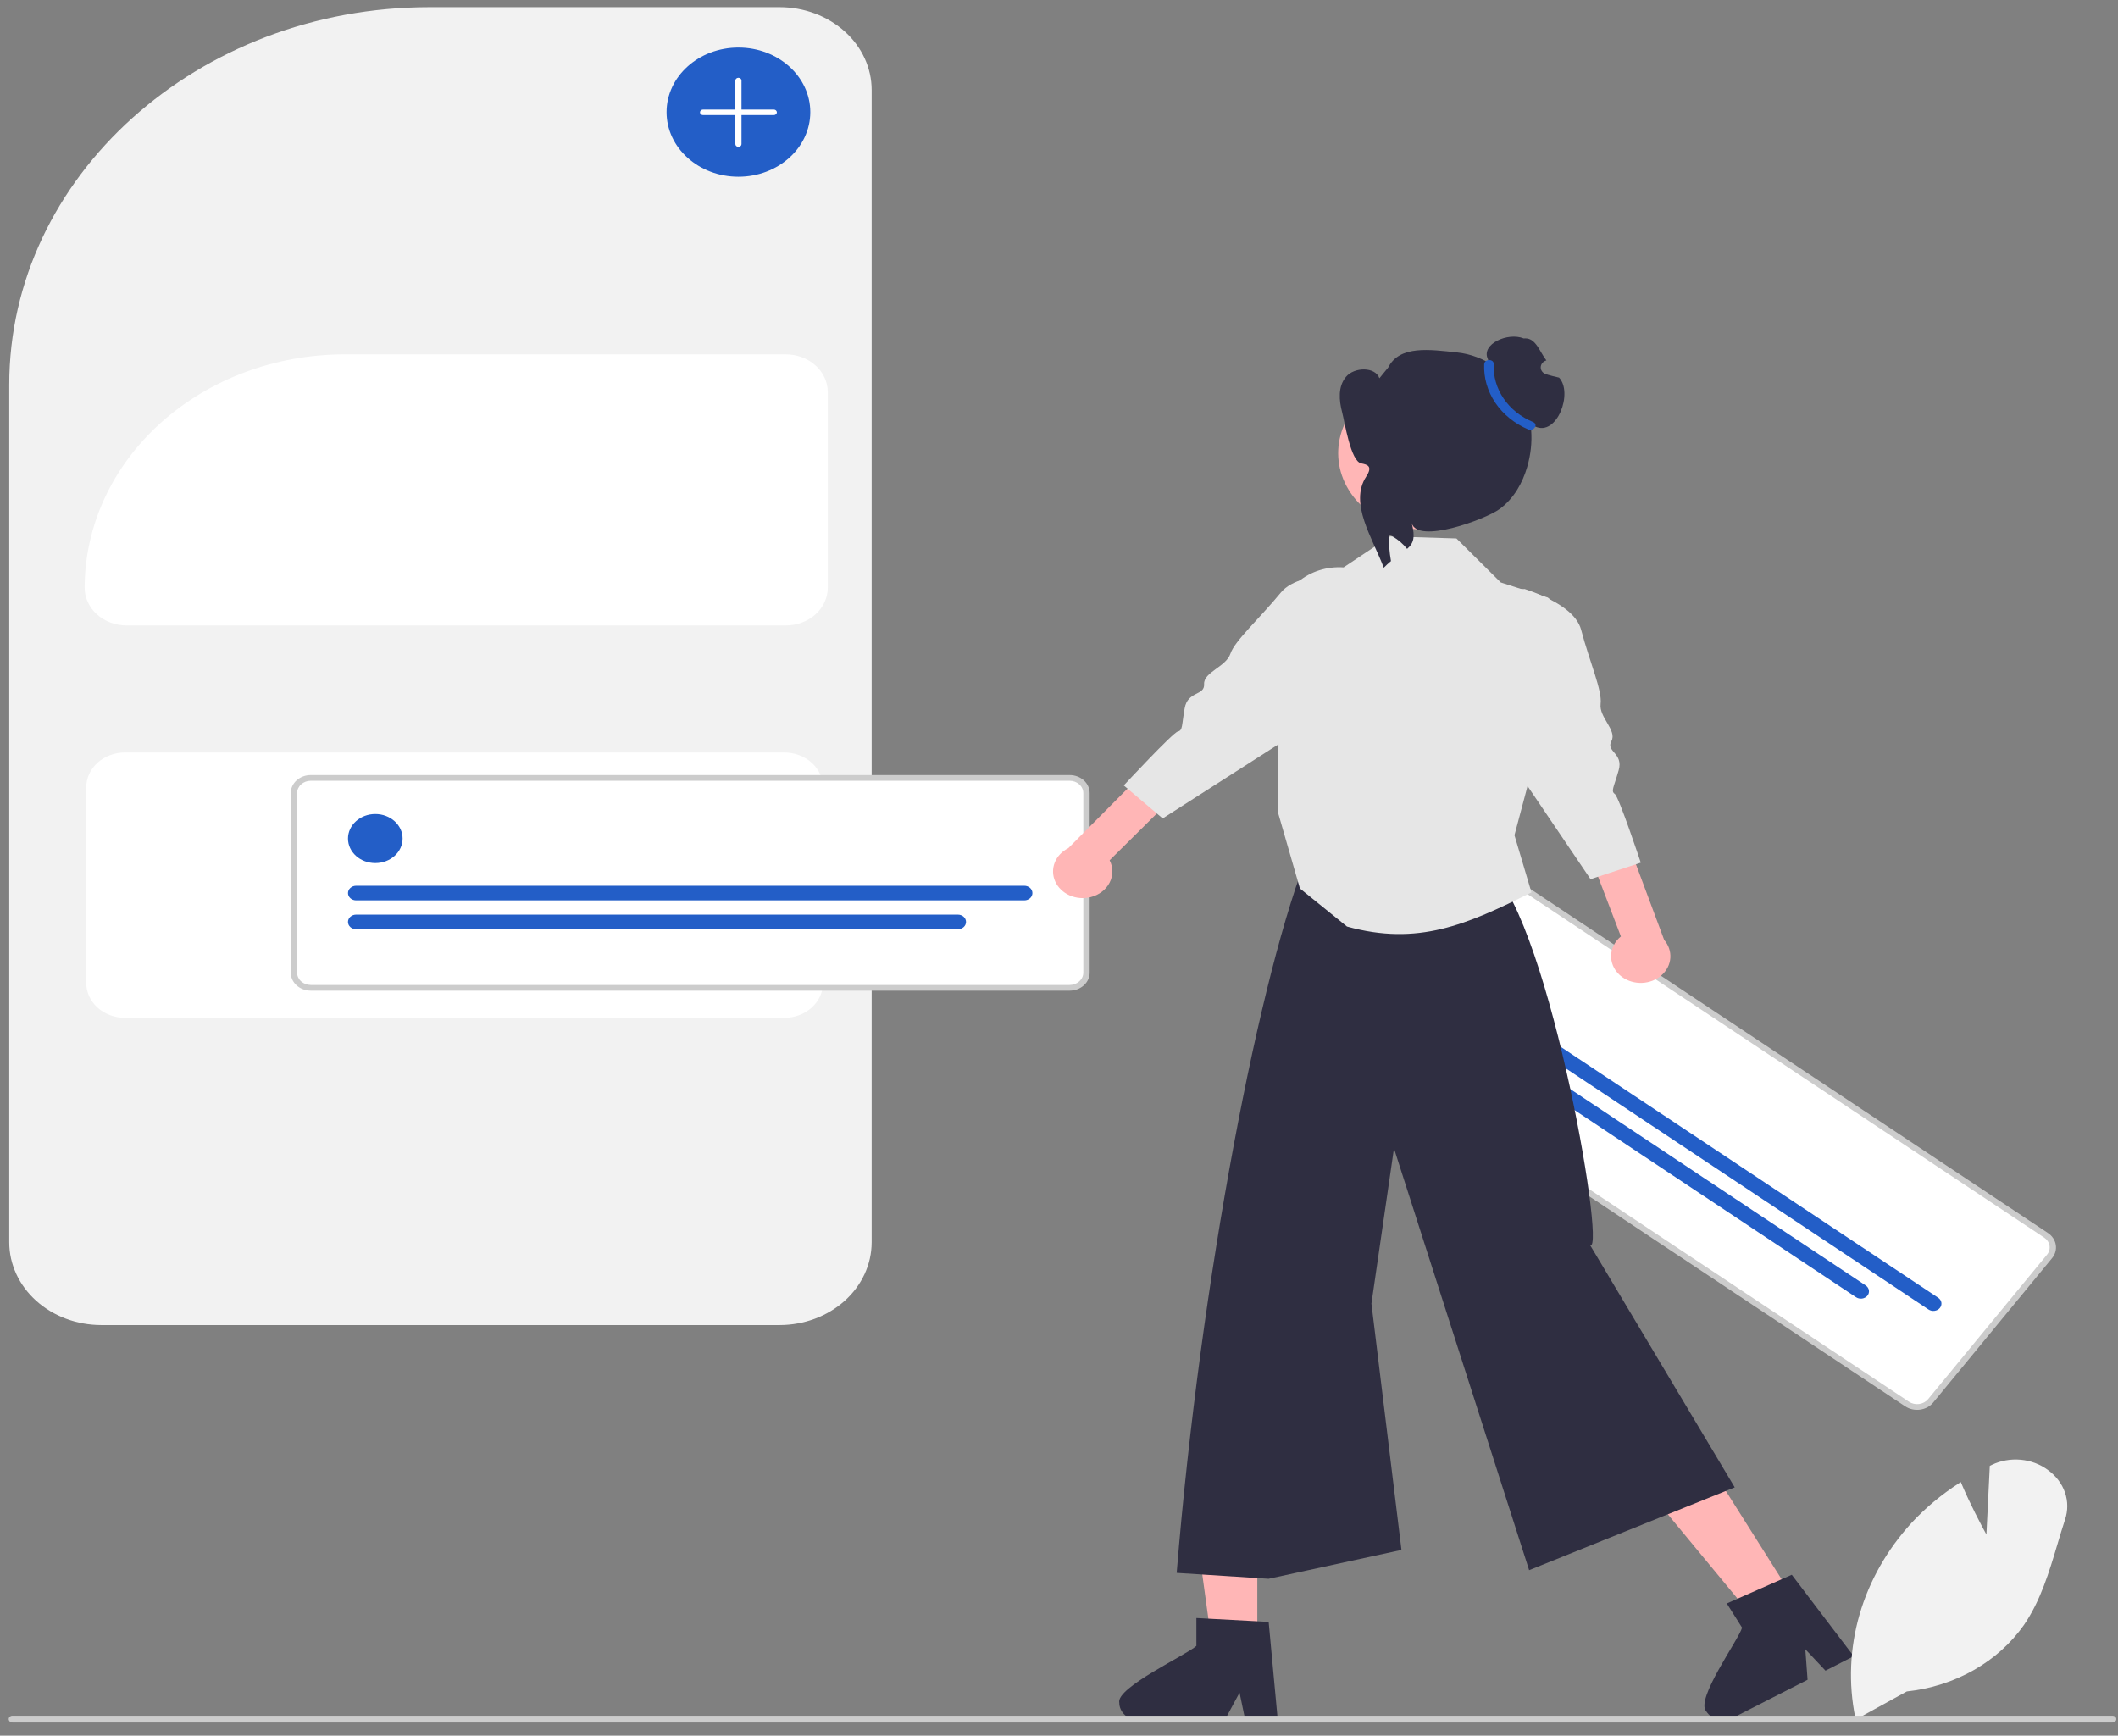 <svg width="144" height="118" viewBox="0 0 144 118" fill="none" xmlns="http://www.w3.org/2000/svg">
<rect x="0" y="0" width="144" height="118" fill="#808080" stroke="none"/>
<g clip-path="url(#clip0_3_8230)">
<path d="M53.007 90.085H6.886C5.227 90.083 3.637 89.49 2.464 88.436C1.291 87.382 0.631 85.953 0.629 84.463V26.16C0.629 12.004 13.445 0.488 29.199 0.488H53.007C54.666 0.489 56.256 1.082 57.429 2.136C58.602 3.19 59.261 4.619 59.263 6.11V84.463C59.261 85.953 58.602 87.382 57.429 88.436C56.256 89.49 54.666 90.083 53.007 90.085Z" fill="#F2F2F2"/>
<path d="M8.499 51.156C7.8 51.157 7.13 51.406 6.636 51.85C6.142 52.294 5.864 52.896 5.864 53.524V66.831C5.864 67.459 6.142 68.061 6.636 68.505C7.13 68.949 7.8 69.199 8.499 69.199H53.319C54.018 69.199 54.688 68.949 55.182 68.505C55.676 68.061 55.954 67.459 55.955 66.831V53.524C55.954 52.896 55.676 52.294 55.182 51.85C54.688 51.406 54.018 51.157 53.319 51.156H8.499Z" fill="white"/>
<path d="M53.427 42.522H8.607C7.851 42.521 7.126 42.251 6.592 41.771C6.057 41.291 5.756 40.639 5.756 39.96C5.761 35.753 7.623 31.719 10.934 28.744C14.245 25.769 18.734 24.096 23.416 24.091H53.428C54.183 24.091 54.908 24.362 55.443 24.842C55.977 25.322 56.278 25.973 56.279 26.653V39.96C56.278 40.639 55.977 41.291 55.442 41.771C54.908 42.251 54.183 42.521 53.427 42.522Z" fill="white"/>
<path d="M72.725 67.158H21.129C20.826 67.157 20.535 67.049 20.32 66.856C20.106 66.664 19.985 66.402 19.985 66.13V53.914C19.985 53.641 20.106 53.38 20.32 53.187C20.535 52.994 20.826 52.886 21.129 52.886H72.725C73.028 52.886 73.319 52.994 73.533 53.187C73.748 53.38 73.868 53.641 73.868 53.914V66.13C73.868 66.402 73.748 66.664 73.533 66.856C73.319 67.049 73.028 67.157 72.725 67.158Z" fill="white"/>
<path d="M72.725 67.352H21.129C20.768 67.351 20.422 67.222 20.168 66.993C19.913 66.764 19.769 66.454 19.769 66.13V53.914C19.769 53.59 19.913 53.279 20.168 53.05C20.422 52.821 20.768 52.692 21.129 52.692H72.725C73.085 52.692 73.431 52.821 73.686 53.05C73.941 53.279 74.084 53.59 74.084 53.914V66.13C74.084 66.454 73.941 66.764 73.686 66.993C73.431 67.222 73.085 67.351 72.725 67.352ZM21.129 53.08C20.883 53.08 20.647 53.168 20.473 53.324C20.299 53.481 20.201 53.693 20.201 53.914V66.13C20.201 66.351 20.299 66.563 20.473 66.719C20.647 66.876 20.883 66.963 21.129 66.964H72.725C72.971 66.963 73.206 66.876 73.38 66.719C73.554 66.563 73.652 66.351 73.653 66.13V53.914C73.652 53.693 73.554 53.481 73.38 53.324C73.206 53.168 72.971 53.08 72.725 53.08L21.129 53.08Z" fill="#CCCCCC"/>
<path d="M25.516 58.676C26.541 58.676 27.372 57.929 27.372 57.008C27.372 56.087 26.541 55.34 25.516 55.34C24.491 55.34 23.66 56.087 23.66 57.008C23.66 57.929 24.491 58.676 25.516 58.676Z" fill="#235EC7"/>
<path d="M69.641 61.211H24.213C24.066 61.211 23.925 61.159 23.822 61.066C23.718 60.973 23.66 60.846 23.66 60.715C23.66 60.583 23.718 60.457 23.822 60.364C23.925 60.27 24.066 60.218 24.213 60.218H69.641C69.787 60.218 69.928 60.27 70.031 60.364C70.135 60.457 70.193 60.583 70.193 60.715C70.193 60.846 70.135 60.973 70.031 61.066C69.928 61.159 69.787 61.211 69.641 61.211Z" fill="#235EC7"/>
<path d="M65.127 63.174H24.212C24.14 63.174 24.068 63.161 24.001 63.136C23.933 63.112 23.872 63.075 23.821 63.029C23.77 62.983 23.729 62.928 23.701 62.868C23.673 62.807 23.659 62.743 23.659 62.677C23.659 62.612 23.673 62.547 23.701 62.487C23.729 62.427 23.77 62.372 23.821 62.326C23.872 62.28 23.933 62.243 24.001 62.218C24.068 62.193 24.14 62.181 24.212 62.181H65.127C65.273 62.181 65.414 62.233 65.517 62.326C65.621 62.419 65.679 62.546 65.679 62.677C65.679 62.809 65.621 62.935 65.517 63.029C65.414 63.122 65.273 63.174 65.127 63.174Z" fill="#235EC7"/>
<path d="M129.66 95.454L88.179 67.882C87.936 67.72 87.774 67.477 87.729 67.208C87.684 66.938 87.76 66.664 87.94 66.444L96.025 56.623C96.205 56.404 96.475 56.259 96.775 56.218C97.075 56.178 97.38 56.246 97.624 56.408L139.106 83.98C139.349 84.142 139.511 84.385 139.556 84.654C139.601 84.924 139.525 85.198 139.345 85.418L131.26 95.239C131.08 95.458 130.81 95.603 130.51 95.644C130.21 95.684 129.904 95.616 129.66 95.454Z" fill="white"/>
<path d="M129.532 95.61L88.051 68.038C87.761 67.845 87.569 67.557 87.516 67.237C87.462 66.916 87.552 66.59 87.766 66.329L95.851 56.508C96.066 56.248 96.387 56.074 96.743 56.026C97.1 55.979 97.463 56.06 97.753 56.252L139.234 83.824C139.524 84.017 139.716 84.305 139.769 84.626C139.823 84.946 139.733 85.272 139.519 85.533L131.434 95.354C131.219 95.615 130.898 95.788 130.542 95.835C130.185 95.883 129.822 95.802 129.532 95.61ZM97.496 56.564C97.298 56.433 97.05 56.377 96.807 56.41C96.564 56.443 96.345 56.561 96.198 56.739L88.114 66.56C87.968 66.738 87.906 66.96 87.942 67.179C87.979 67.398 88.11 67.594 88.308 67.726L129.789 95.298C129.987 95.429 130.235 95.485 130.478 95.452C130.721 95.419 130.94 95.301 131.087 95.124L139.171 85.302C139.317 85.124 139.379 84.902 139.343 84.683C139.306 84.464 139.175 84.268 138.977 84.136L97.496 56.564Z" fill="#CCCCCC"/>
<path d="M98.424 63.735C99.449 63.735 100.28 62.988 100.28 62.067C100.28 61.146 99.449 60.399 98.424 60.399C97.398 60.399 96.567 61.146 96.567 62.067C96.567 62.988 97.398 63.735 98.424 63.735Z" fill="#235EC7"/>
<path d="M131.116 89.025L94.594 64.749C94.476 64.671 94.398 64.554 94.376 64.424C94.355 64.293 94.391 64.161 94.478 64.055C94.566 63.949 94.696 63.878 94.841 63.859C94.986 63.839 95.134 63.873 95.251 63.951L131.774 88.227C131.832 88.265 131.881 88.314 131.919 88.37C131.956 88.426 131.981 88.488 131.992 88.552C132.002 88.617 131.999 88.683 131.981 88.746C131.964 88.809 131.933 88.869 131.889 88.921C131.846 88.974 131.792 89.018 131.73 89.052C131.668 89.085 131.599 89.108 131.527 89.117C131.455 89.127 131.382 89.124 131.311 89.108C131.241 89.092 131.175 89.064 131.116 89.025Z" fill="#235EC7"/>
<path d="M126.189 88.191L93.295 66.327C93.237 66.289 93.188 66.24 93.15 66.184C93.113 66.128 93.088 66.066 93.077 66.001C93.056 65.871 93.093 65.739 93.18 65.633C93.267 65.527 93.397 65.456 93.542 65.437C93.687 65.417 93.835 65.45 93.953 65.529L126.846 87.392C126.964 87.471 127.042 87.588 127.064 87.718C127.086 87.849 127.049 87.981 126.962 88.087C126.874 88.193 126.744 88.263 126.599 88.283C126.454 88.302 126.306 88.269 126.189 88.191Z" fill="#235EC7"/>
<path d="M110.291 66.427C110.063 66.262 109.877 66.055 109.747 65.82C109.617 65.584 109.545 65.326 109.536 65.064C109.528 64.801 109.583 64.54 109.698 64.298C109.813 64.056 109.985 63.84 110.202 63.664L106.932 55.108L109.343 53.713L113.145 63.901C113.447 64.251 113.596 64.689 113.563 65.132C113.531 65.575 113.318 65.991 112.966 66.303C112.615 66.614 112.148 66.799 111.655 66.822C111.162 66.844 110.676 66.704 110.291 66.427Z" fill="#FFB6B6"/>
<path d="M107.5 42.82C108.078 45.015 108.94 46.933 108.823 47.854C108.707 48.773 109.956 49.655 109.559 50.381C109.163 51.109 110.383 51.187 110.053 52.358C109.722 53.532 109.507 53.783 109.786 53.976C110.068 54.169 111.554 58.649 111.554 58.649L110.682 58.936L108.138 59.77L102.159 50.933L102.177 40.087L103.662 40.044C104.018 40.164 104.413 40.308 104.807 40.481C106.009 41.003 107.226 41.774 107.5 42.82Z" fill="#E6E6E6"/>
<path d="M85.483 111.644L82.374 111.644L80.895 100.868L85.484 100.868L85.483 111.644Z" fill="#FFB6B6"/>
<path d="M76.099 115.766C76.1 116.079 76.239 116.379 76.485 116.601C76.731 116.822 77.065 116.948 77.413 116.95H83.266L83.447 116.612L84.275 115.077L84.596 116.612L84.667 116.95H86.874L86.843 116.61L86.254 110.266L85.484 110.224L82.157 110.046L81.34 110.002V111.896C80.719 112.488 75.852 114.73 76.099 115.766Z" fill="#2F2E41"/>
<path d="M121.909 108.603L119.205 109.982L112 101.265L115.991 99.23L121.909 108.603Z" fill="#FFB6B6"/>
<path d="M116.01 116.35C116.182 116.622 116.468 116.822 116.804 116.906C117.14 116.99 117.499 116.95 117.803 116.796L118.11 116.64H118.113L122.894 114.201L122.741 112.125L124.113 113.58L125.125 113.062L126.032 112.599L125.23 111.546L121.821 107.061L121.127 107.368L118.134 108.688L117.403 109.012L118.441 110.658C118.229 111.452 115.227 115.556 116.01 116.35Z" fill="#2F2E41"/>
<path d="M100.913 58.745C105.08 61.226 109.204 85.061 108.122 84.672L117.942 101.118L103.964 106.748L94.774 78.072L93.242 88.625L95.284 105.372L86.249 107.335L80 106.934C81.624 86.972 85.678 65.919 89.038 57.775L100.913 58.745Z" fill="#2F2E41"/>
<path d="M104.076 60.515L104.122 60.669C99.717 62.871 96.394 64.324 91.579 62.991L88.38 60.403L86.888 55.232L86.981 42.194C86.984 41.694 87.102 41.199 87.327 40.741C87.552 40.283 87.88 39.871 88.29 39.532C88.699 39.192 89.182 38.932 89.708 38.767C90.234 38.603 90.793 38.537 91.348 38.574L94.514 36.467L99.02 36.607L102.034 39.598L103.834 40.176L105.234 40.625C105.516 40.854 105.825 41.117 106.121 41.408L103.908 53.243L102.966 56.782L104.076 60.515Z" fill="#E6E6E6"/>
<path d="M99.549 35.355C102.347 33.972 103.367 30.813 101.829 28.299C100.29 25.785 96.775 24.867 93.977 26.25C91.179 27.633 90.158 30.792 91.697 33.306C93.235 35.82 96.751 36.737 99.549 35.355Z" fill="#FFB6B6"/>
<path d="M104.364 28.992C104.347 28.998 104.332 29.004 104.315 29.01C104.282 29.023 104.248 29.034 104.213 29.043C103.993 29.116 103.763 29.163 103.529 29.184C103.43 29.194 103.33 29.199 103.229 29.199C103.101 29.199 102.972 29.192 102.845 29.176C102.703 29.161 102.563 29.135 102.426 29.1C102.361 29.084 102.297 29.065 102.234 29.044C101.804 28.907 101.416 28.682 101.1 28.388C100.784 28.093 100.548 27.737 100.411 27.346V27.345C100.396 27.306 100.384 27.267 100.374 27.228C100.31 27.01 100.277 26.785 100.277 26.559V26.555C100.275 26.004 100.466 25.467 100.823 25.019C101.038 24.745 101.287 24.699 101.147 24.386C100.703 23.386 102.522 22.569 103.596 23.009C103.635 23.005 103.674 23.004 103.713 23.005C104.436 23.003 104.704 23.963 105.136 24.503L105.123 24.507C105.014 24.541 104.919 24.605 104.853 24.69C104.786 24.775 104.751 24.877 104.751 24.981C104.752 25.085 104.789 25.186 104.857 25.27C104.925 25.354 105.02 25.417 105.13 25.45C105.417 25.534 105.707 25.608 106 25.673C106.967 26.699 105.859 29.7 104.364 28.992Z" fill="#2F2E41"/>
<path d="M103.832 31.743C103.514 32.836 102.925 33.902 101.949 34.613C100.971 35.323 96.37 37.006 95.982 35.565C96.242 36.572 96.085 36.956 95.667 37.316C95.596 37.229 95.52 37.146 95.442 37.064C95.155 36.767 94.81 36.519 94.425 36.331C94.415 36.939 94.464 37.547 94.57 38.147C94.398 38.29 94.234 38.44 94.079 38.598C93.335 36.605 91.705 34.219 92.885 32.404C93.354 31.684 92.963 31.585 92.548 31.503C91.824 31.358 91.424 28.686 91.252 28.037C91.038 27.222 90.953 26.285 91.515 25.617C92.076 24.948 93.497 24.919 93.784 25.716L94.382 24.985C95.155 23.457 97.207 23.762 99.063 23.96C100.918 24.156 102.556 25.328 103.391 26.829C104.224 28.331 104.305 30.118 103.832 31.743Z" fill="#2F2E41"/>
<path d="M100.908 24.76C100.868 25.682 101.131 26.594 101.664 27.382C102.197 28.171 102.975 28.801 103.903 29.196C104.28 29.349 104.609 28.847 104.229 28.692C103.4 28.349 102.703 27.791 102.227 27.091C101.751 26.39 101.517 25.578 101.555 24.759C101.577 24.384 100.929 24.387 100.908 24.76Z" fill="#235EC7"/>
<path d="M74.147 60.993C74.429 60.923 74.691 60.798 74.914 60.628C75.137 60.458 75.316 60.246 75.439 60.008C75.563 59.77 75.627 59.51 75.627 59.247C75.628 58.984 75.565 58.724 75.442 58.486L82.204 51.783L80.601 49.647L72.635 57.66C72.203 57.875 71.873 58.224 71.709 58.643C71.545 59.061 71.557 59.519 71.744 59.93C71.93 60.341 72.278 60.676 72.721 60.872C73.164 61.068 73.671 61.111 74.147 60.993Z" fill="#FFB6B6"/>
<path d="M93.369 39.251C93.369 39.251 88.573 38.477 87.079 40.291C85.584 42.105 83.95 43.56 83.652 44.447C83.355 45.334 81.82 45.7 81.866 46.509C81.911 47.318 80.755 46.956 80.544 48.151C80.334 49.346 80.421 49.654 80.078 49.732C79.735 49.809 76.403 53.398 76.403 53.398L79.049 55.64L88.423 49.64L93.369 39.251Z" fill="#E6E6E6"/>
<path d="M50.205 12.014C52.903 12.014 55.091 10.048 55.091 7.623C55.091 5.198 52.903 3.232 50.205 3.232C47.506 3.232 45.319 5.198 45.319 7.623C45.319 10.048 47.506 12.014 50.205 12.014Z" fill="#235EC7"/>
<path d="M50.205 9.985C50.15 9.985 50.097 9.965 50.058 9.93C50.019 9.895 49.997 9.848 49.997 9.798V5.474C49.997 5.425 50.019 5.377 50.058 5.342C50.097 5.307 50.15 5.288 50.205 5.288C50.26 5.288 50.313 5.307 50.352 5.342C50.391 5.377 50.413 5.425 50.413 5.474V9.798C50.413 9.848 50.391 9.895 50.352 9.93C50.313 9.965 50.26 9.985 50.205 9.985Z" fill="white"/>
<path d="M52.611 7.823H47.799C47.744 7.823 47.691 7.803 47.652 7.768C47.613 7.733 47.591 7.686 47.591 7.636C47.591 7.587 47.613 7.539 47.652 7.504C47.691 7.469 47.744 7.449 47.799 7.449H52.611C52.666 7.449 52.719 7.469 52.758 7.504C52.797 7.539 52.819 7.587 52.819 7.636C52.819 7.686 52.797 7.733 52.758 7.768C52.719 7.803 52.666 7.823 52.611 7.823Z" fill="white"/>
<path d="M126.165 116.907L126.136 116.768C125.667 114.443 125.766 112.054 126.428 109.767C127.09 107.481 128.299 105.351 129.969 103.526C130.915 102.509 132 101.603 133.198 100.83L133.312 100.756L133.362 100.874C133.958 102.285 134.71 103.699 135.053 104.325L135.284 99.654L135.416 99.591C136.021 99.299 136.709 99.178 137.391 99.241C138.073 99.304 138.719 99.55 139.245 99.946C139.789 100.338 140.189 100.869 140.395 101.468C140.601 102.067 140.602 102.708 140.399 103.307C140.219 103.856 140.049 104.426 139.885 104.976C139.321 106.868 138.737 108.825 137.607 110.472C136.738 111.711 135.571 112.761 134.193 113.543C132.814 114.326 131.259 114.822 129.64 114.995L126.165 116.907Z" fill="#F2F2F2"/>
<path d="M143.884 116.873C143.884 116.903 143.878 116.933 143.865 116.961C143.852 116.989 143.833 117.015 143.809 117.036C143.785 117.058 143.757 117.075 143.726 117.086C143.695 117.098 143.661 117.104 143.627 117.104H0.848C0.78 117.104 0.715 117.079 0.667 117.036C0.619 116.993 0.592 116.934 0.592 116.873C0.592 116.812 0.619 116.753 0.667 116.71C0.715 116.666 0.78 116.642 0.848 116.642H143.627C143.661 116.642 143.695 116.648 143.726 116.659C143.757 116.671 143.785 116.688 143.809 116.709C143.833 116.731 143.852 116.756 143.865 116.784C143.878 116.812 143.884 116.842 143.884 116.873Z" fill="#CCCCCC"/>
</g>
<defs>
<clipPath id="clip0_3_8230">
<rect width="143.293" height="116.616" fill="white" transform="translate(0.592 0.488)"/>
</clipPath>
</defs>
</svg>
